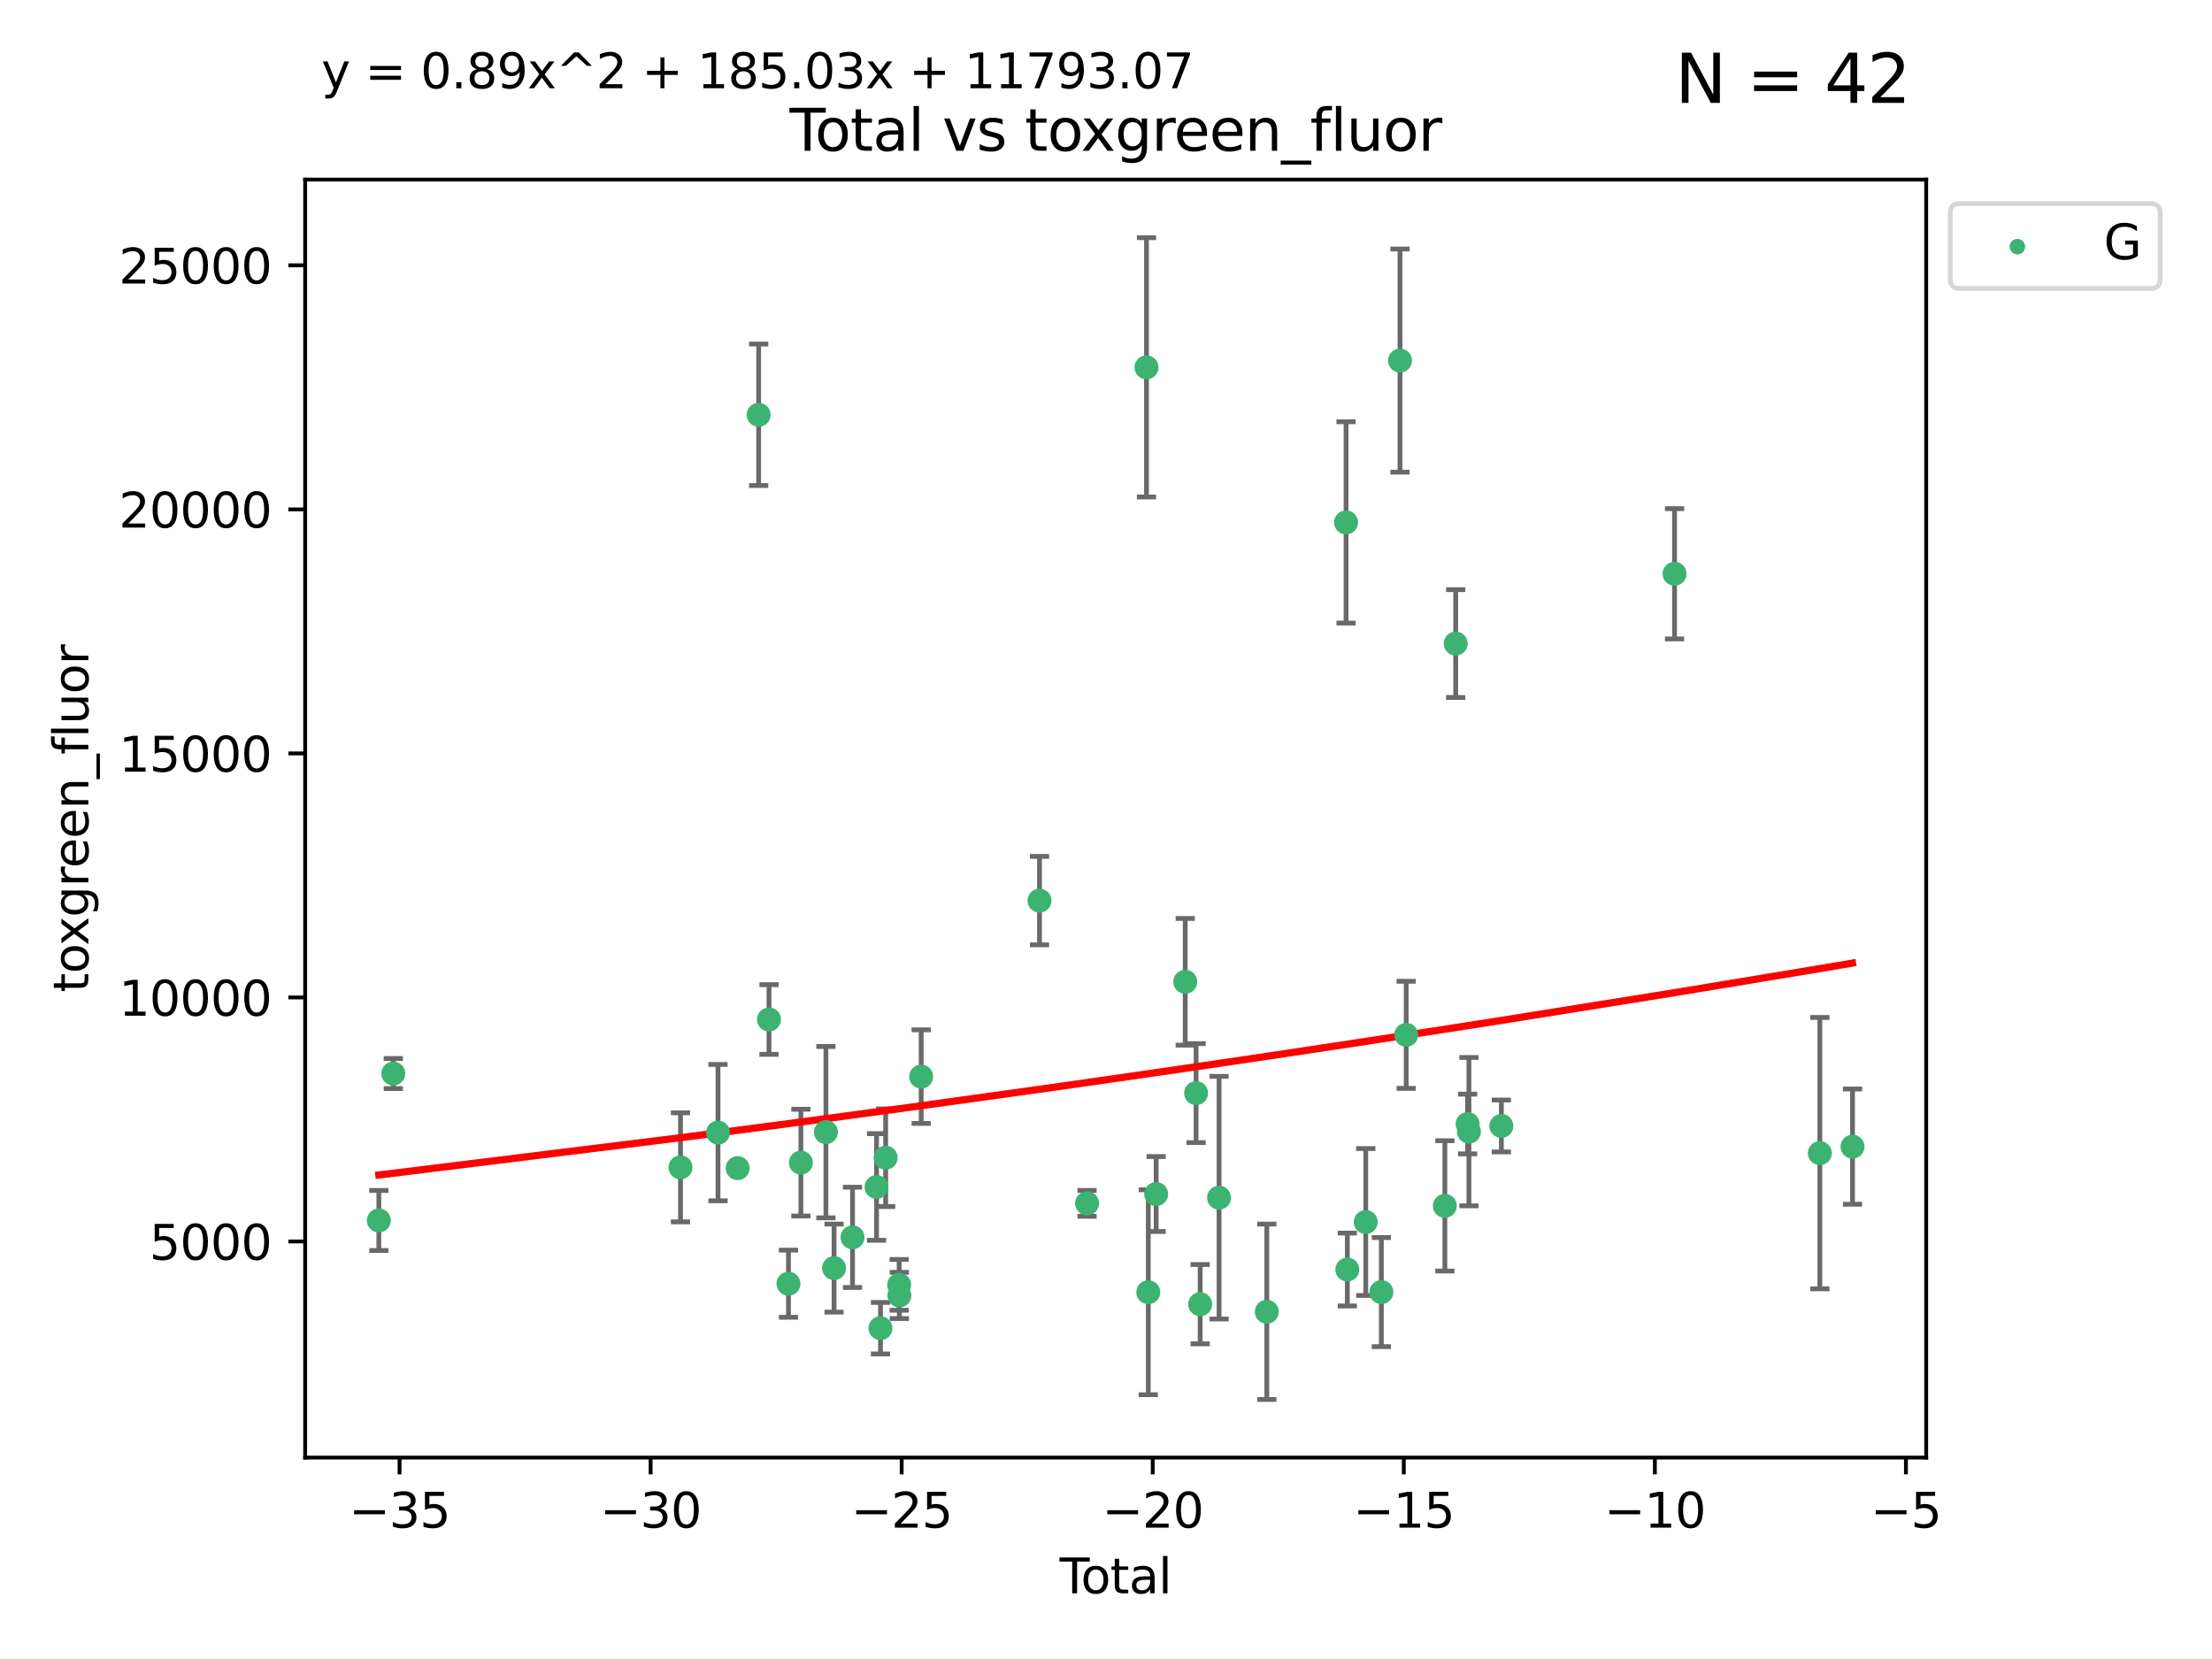 <?xml version="1.0" encoding="utf-8" standalone="no"?>
<!DOCTYPE svg PUBLIC "-//W3C//DTD SVG 1.1//EN"
  "http://www.w3.org/Graphics/SVG/1.1/DTD/svg11.dtd">
<svg xmlns:xlink="http://www.w3.org/1999/xlink" width="460.8pt" height="345.6pt" viewBox="0 0 460.8 345.6" xmlns="http://www.w3.org/2000/svg" version="1.1">
 <defs>
  <style type="text/css">*{stroke-linejoin: round; stroke-linecap: butt}</style>
 </defs>
 <g id="figure_1">
  <g id="patch_1">
   <path d="M 0 345.6 
L 460.8 345.6 
L 460.8 0 
L 0 0 
z
" style="fill: #ffffff"/>
  </g>
  <g id="axes_1">
   <g id="patch_2">
    <path d="M 63.571 303.64 
L 401.26 303.64 
L 401.26 37.411 
L 63.571 37.411 
z
" style="fill: #ffffff"/>
   </g>
   <g id="PathCollection_1">
    <defs>
     <path id="m36b14c560a" d="M 0 1.118 
C 0.297 1.118 0.581 1 0.791 0.791 
C 1 0.581 1.118 0.297 1.118 0 
C 1.118 -0.297 1 -0.581 0.791 -0.791 
C 0.581 -1 0.297 -1.118 0 -1.118 
C -0.297 -1.118 -0.581 -1 -0.791 -0.791 
C -1 -0.581 -1.118 -0.297 -1.118 0 
C -1.118 0.297 -1 0.581 -0.791 0.791 
C -0.581 1 -0.297 1.118 0 1.118 
z
" style="stroke: #3cb371"/>
    </defs>
    <g clip-path="url(#pb420b4cbfc)">
     <use xlink:href="#m36b14c560a" x="78.921" y="254.249" style="fill: #3cb371; stroke: #3cb371"/>
     <use xlink:href="#m36b14c560a" x="81.93" y="223.641" style="fill: #3cb371; stroke: #3cb371"/>
     <use xlink:href="#m36b14c560a" x="141.76" y="243.178" style="fill: #3cb371; stroke: #3cb371"/>
     <use xlink:href="#m36b14c560a" x="149.573" y="235.945" style="fill: #3cb371; stroke: #3cb371"/>
     <use xlink:href="#m36b14c560a" x="153.665" y="243.344" style="fill: #3cb371; stroke: #3cb371"/>
     <use xlink:href="#m36b14c560a" x="158.042" y="86.408" style="fill: #3cb371; stroke: #3cb371"/>
     <use xlink:href="#m36b14c560a" x="160.196" y="212.38" style="fill: #3cb371; stroke: #3cb371"/>
     <use xlink:href="#m36b14c560a" x="164.252" y="267.417" style="fill: #3cb371; stroke: #3cb371"/>
     <use xlink:href="#m36b14c560a" x="166.84" y="242.194" style="fill: #3cb371; stroke: #3cb371"/>
     <use xlink:href="#m36b14c560a" x="172.053" y="235.851" style="fill: #3cb371; stroke: #3cb371"/>
     <use xlink:href="#m36b14c560a" x="173.747" y="264.164" style="fill: #3cb371; stroke: #3cb371"/>
     <use xlink:href="#m36b14c560a" x="177.596" y="257.757" style="fill: #3cb371; stroke: #3cb371"/>
     <use xlink:href="#m36b14c560a" x="182.603" y="247.271" style="fill: #3cb371; stroke: #3cb371"/>
     <use xlink:href="#m36b14c560a" x="183.419" y="276.687" style="fill: #3cb371; stroke: #3cb371"/>
     <use xlink:href="#m36b14c560a" x="184.499" y="241.174" style="fill: #3cb371; stroke: #3cb371"/>
     <use xlink:href="#m36b14c560a" x="187.311" y="267.658" style="fill: #3cb371; stroke: #3cb371"/>
     <use xlink:href="#m36b14c560a" x="187.355" y="269.866" style="fill: #3cb371; stroke: #3cb371"/>
     <use xlink:href="#m36b14c560a" x="191.898" y="224.281" style="fill: #3cb371; stroke: #3cb371"/>
     <use xlink:href="#m36b14c560a" x="216.545" y="187.615" style="fill: #3cb371; stroke: #3cb371"/>
     <use xlink:href="#m36b14c560a" x="226.453" y="250.678" style="fill: #3cb371; stroke: #3cb371"/>
     <use xlink:href="#m36b14c560a" x="238.835" y="76.523" style="fill: #3cb371; stroke: #3cb371"/>
     <use xlink:href="#m36b14c560a" x="239.213" y="269.202" style="fill: #3cb371; stroke: #3cb371"/>
     <use xlink:href="#m36b14c560a" x="240.851" y="248.737" style="fill: #3cb371; stroke: #3cb371"/>
     <use xlink:href="#m36b14c560a" x="246.904" y="204.526" style="fill: #3cb371; stroke: #3cb371"/>
     <use xlink:href="#m36b14c560a" x="249.167" y="227.716" style="fill: #3cb371; stroke: #3cb371"/>
     <use xlink:href="#m36b14c560a" x="250.017" y="271.687" style="fill: #3cb371; stroke: #3cb371"/>
     <use xlink:href="#m36b14c560a" x="253.952" y="249.5" style="fill: #3cb371; stroke: #3cb371"/>
     <use xlink:href="#m36b14c560a" x="263.901" y="273.268" style="fill: #3cb371; stroke: #3cb371"/>
     <use xlink:href="#m36b14c560a" x="280.407" y="108.828" style="fill: #3cb371; stroke: #3cb371"/>
     <use xlink:href="#m36b14c560a" x="280.673" y="264.465" style="fill: #3cb371; stroke: #3cb371"/>
     <use xlink:href="#m36b14c560a" x="284.511" y="254.573" style="fill: #3cb371; stroke: #3cb371"/>
     <use xlink:href="#m36b14c560a" x="287.76" y="269.166" style="fill: #3cb371; stroke: #3cb371"/>
     <use xlink:href="#m36b14c560a" x="291.648" y="75.114" style="fill: #3cb371; stroke: #3cb371"/>
     <use xlink:href="#m36b14c560a" x="292.937" y="215.573" style="fill: #3cb371; stroke: #3cb371"/>
     <use xlink:href="#m36b14c560a" x="300.991" y="251.202" style="fill: #3cb371; stroke: #3cb371"/>
     <use xlink:href="#m36b14c560a" x="303.248" y="134.066" style="fill: #3cb371; stroke: #3cb371"/>
     <use xlink:href="#m36b14c560a" x="305.733" y="234.151" style="fill: #3cb371; stroke: #3cb371"/>
     <use xlink:href="#m36b14c560a" x="306.006" y="235.745" style="fill: #3cb371; stroke: #3cb371"/>
     <use xlink:href="#m36b14c560a" x="312.761" y="234.558" style="fill: #3cb371; stroke: #3cb371"/>
     <use xlink:href="#m36b14c560a" x="348.839" y="119.527" style="fill: #3cb371; stroke: #3cb371"/>
     <use xlink:href="#m36b14c560a" x="379.109" y="240.218" style="fill: #3cb371; stroke: #3cb371"/>
     <use xlink:href="#m36b14c560a" x="385.911" y="238.863" style="fill: #3cb371; stroke: #3cb371"/>
    </g>
   </g>
   <g id="matplotlib.axis_1">
    <g id="xtick_1">
     <g id="line2d_1">
      <defs>
       <path id="mc8a20f29c7" d="M 0 0 
L 0 3.5 
" style="stroke: #000000; stroke-width: 0.8"/>
      </defs>
      <g>
       <use xlink:href="#mc8a20f29c7" x="83.232" y="303.64" style="stroke: #000000; stroke-width: 0.8"/>
      </g>
     </g>
     <g id="text_1">
      <!-- −35 -->
      <g transform="translate(72.68 318.238)scale(0.1 -0.1)">
       <defs>
        <path id="DejaVuSans-2212" d="M 678 2272 
L 4684 2272 
L 4684 1741 
L 678 1741 
L 678 2272 
z
" transform="scale(0.016)"/>
        <path id="DejaVuSans-33" d="M 2597 2516 
Q 3050 2419 3304 2112 
Q 3559 1806 3559 1356 
Q 3559 666 3084 287 
Q 2609 -91 1734 -91 
Q 1441 -91 1130 -33 
Q 819 25 488 141 
L 488 750 
Q 750 597 1062 519 
Q 1375 441 1716 441 
Q 2309 441 2620 675 
Q 2931 909 2931 1356 
Q 2931 1769 2642 2001 
Q 2353 2234 1838 2234 
L 1294 2234 
L 1294 2753 
L 1863 2753 
Q 2328 2753 2575 2939 
Q 2822 3125 2822 3475 
Q 2822 3834 2567 4026 
Q 2313 4219 1838 4219 
Q 1578 4219 1281 4162 
Q 984 4106 628 3988 
L 628 4550 
Q 988 4650 1302 4700 
Q 1616 4750 1894 4750 
Q 2613 4750 3031 4423 
Q 3450 4097 3450 3541 
Q 3450 3153 3228 2886 
Q 3006 2619 2597 2516 
z
" transform="scale(0.016)"/>
        <path id="DejaVuSans-35" d="M 691 4666 
L 3169 4666 
L 3169 4134 
L 1269 4134 
L 1269 2991 
Q 1406 3038 1543 3061 
Q 1681 3084 1819 3084 
Q 2600 3084 3056 2656 
Q 3513 2228 3513 1497 
Q 3513 744 3044 326 
Q 2575 -91 1722 -91 
Q 1428 -91 1123 -41 
Q 819 9 494 109 
L 494 744 
Q 775 591 1075 516 
Q 1375 441 1709 441 
Q 2250 441 2565 725 
Q 2881 1009 2881 1497 
Q 2881 1984 2565 2268 
Q 2250 2553 1709 2553 
Q 1456 2553 1204 2497 
Q 953 2441 691 2322 
L 691 4666 
z
" transform="scale(0.016)"/>
       </defs>
       <use xlink:href="#DejaVuSans-2212"/>
       <use xlink:href="#DejaVuSans-33" x="83.789"/>
       <use xlink:href="#DejaVuSans-35" x="147.412"/>
      </g>
     </g>
    </g>
    <g id="xtick_2">
     <g id="line2d_2">
      <g>
       <use xlink:href="#mc8a20f29c7" x="135.534" y="303.64" style="stroke: #000000; stroke-width: 0.8"/>
      </g>
     </g>
     <g id="text_2">
      <!-- −30 -->
      <g transform="translate(124.981 318.238)scale(0.1 -0.1)">
       <defs>
        <path id="DejaVuSans-30" d="M 2034 4250 
Q 1547 4250 1301 3770 
Q 1056 3291 1056 2328 
Q 1056 1369 1301 889 
Q 1547 409 2034 409 
Q 2525 409 2770 889 
Q 3016 1369 3016 2328 
Q 3016 3291 2770 3770 
Q 2525 4250 2034 4250 
z
M 2034 4750 
Q 2819 4750 3233 4129 
Q 3647 3509 3647 2328 
Q 3647 1150 3233 529 
Q 2819 -91 2034 -91 
Q 1250 -91 836 529 
Q 422 1150 422 2328 
Q 422 3509 836 4129 
Q 1250 4750 2034 4750 
z
" transform="scale(0.016)"/>
       </defs>
       <use xlink:href="#DejaVuSans-2212"/>
       <use xlink:href="#DejaVuSans-33" x="83.789"/>
       <use xlink:href="#DejaVuSans-30" x="147.412"/>
      </g>
     </g>
    </g>
    <g id="xtick_3">
     <g id="line2d_3">
      <g>
       <use xlink:href="#mc8a20f29c7" x="187.835" y="303.64" style="stroke: #000000; stroke-width: 0.8"/>
      </g>
     </g>
     <g id="text_3">
      <!-- −25 -->
      <g transform="translate(177.283 318.238)scale(0.1 -0.1)">
       <defs>
        <path id="DejaVuSans-32" d="M 1228 531 
L 3431 531 
L 3431 0 
L 469 0 
L 469 531 
Q 828 903 1448 1529 
Q 2069 2156 2228 2338 
Q 2531 2678 2651 2914 
Q 2772 3150 2772 3378 
Q 2772 3750 2511 3984 
Q 2250 4219 1831 4219 
Q 1534 4219 1204 4116 
Q 875 4013 500 3803 
L 500 4441 
Q 881 4594 1212 4672 
Q 1544 4750 1819 4750 
Q 2544 4750 2975 4387 
Q 3406 4025 3406 3419 
Q 3406 3131 3298 2873 
Q 3191 2616 2906 2266 
Q 2828 2175 2409 1742 
Q 1991 1309 1228 531 
z
" transform="scale(0.016)"/>
       </defs>
       <use xlink:href="#DejaVuSans-2212"/>
       <use xlink:href="#DejaVuSans-32" x="83.789"/>
       <use xlink:href="#DejaVuSans-35" x="147.412"/>
      </g>
     </g>
    </g>
    <g id="xtick_4">
     <g id="line2d_4">
      <g>
       <use xlink:href="#mc8a20f29c7" x="240.136" y="303.64" style="stroke: #000000; stroke-width: 0.8"/>
      </g>
     </g>
     <g id="text_4">
      <!-- −20 -->
      <g transform="translate(229.584 318.238)scale(0.1 -0.1)">
       <use xlink:href="#DejaVuSans-2212"/>
       <use xlink:href="#DejaVuSans-32" x="83.789"/>
       <use xlink:href="#DejaVuSans-30" x="147.412"/>
      </g>
     </g>
    </g>
    <g id="xtick_5">
     <g id="line2d_5">
      <g>
       <use xlink:href="#mc8a20f29c7" x="292.437" y="303.64" style="stroke: #000000; stroke-width: 0.8"/>
      </g>
     </g>
     <g id="text_5">
      <!-- −15 -->
      <g transform="translate(281.885 318.238)scale(0.1 -0.1)">
       <defs>
        <path id="DejaVuSans-31" d="M 794 531 
L 1825 531 
L 1825 4091 
L 703 3866 
L 703 4441 
L 1819 4666 
L 2450 4666 
L 2450 531 
L 3481 531 
L 3481 0 
L 794 0 
L 794 531 
z
" transform="scale(0.016)"/>
       </defs>
       <use xlink:href="#DejaVuSans-2212"/>
       <use xlink:href="#DejaVuSans-31" x="83.789"/>
       <use xlink:href="#DejaVuSans-35" x="147.412"/>
      </g>
     </g>
    </g>
    <g id="xtick_6">
     <g id="line2d_6">
      <g>
       <use xlink:href="#mc8a20f29c7" x="344.739" y="303.64" style="stroke: #000000; stroke-width: 0.8"/>
      </g>
     </g>
     <g id="text_6">
      <!-- −10 -->
      <g transform="translate(334.186 318.238)scale(0.1 -0.1)">
       <use xlink:href="#DejaVuSans-2212"/>
       <use xlink:href="#DejaVuSans-31" x="83.789"/>
       <use xlink:href="#DejaVuSans-30" x="147.412"/>
      </g>
     </g>
    </g>
    <g id="xtick_7">
     <g id="line2d_7">
      <g>
       <use xlink:href="#mc8a20f29c7" x="397.04" y="303.64" style="stroke: #000000; stroke-width: 0.8"/>
      </g>
     </g>
     <g id="text_7">
      <!-- −5 -->
      <g transform="translate(389.669 318.238)scale(0.1 -0.1)">
       <use xlink:href="#DejaVuSans-2212"/>
       <use xlink:href="#DejaVuSans-35" x="83.789"/>
      </g>
     </g>
    </g>
    <g id="text_8">
     <!-- Total -->
     <g transform="translate(220.739 331.917)scale(0.1 -0.1)">
      <defs>
       <path id="DejaVuSans-54" d="M -19 4666 
L 3928 4666 
L 3928 4134 
L 2272 4134 
L 2272 0 
L 1638 0 
L 1638 4134 
L -19 4134 
L -19 4666 
z
" transform="scale(0.016)"/>
       <path id="DejaVuSans-6f" d="M 1959 3097 
Q 1497 3097 1228 2736 
Q 959 2375 959 1747 
Q 959 1119 1226 758 
Q 1494 397 1959 397 
Q 2419 397 2687 759 
Q 2956 1122 2956 1747 
Q 2956 2369 2687 2733 
Q 2419 3097 1959 3097 
z
M 1959 3584 
Q 2709 3584 3137 3096 
Q 3566 2609 3566 1747 
Q 3566 888 3137 398 
Q 2709 -91 1959 -91 
Q 1206 -91 779 398 
Q 353 888 353 1747 
Q 353 2609 779 3096 
Q 1206 3584 1959 3584 
z
" transform="scale(0.016)"/>
       <path id="DejaVuSans-74" d="M 1172 4494 
L 1172 3500 
L 2356 3500 
L 2356 3053 
L 1172 3053 
L 1172 1153 
Q 1172 725 1289 603 
Q 1406 481 1766 481 
L 2356 481 
L 2356 0 
L 1766 0 
Q 1100 0 847 248 
Q 594 497 594 1153 
L 594 3053 
L 172 3053 
L 172 3500 
L 594 3500 
L 594 4494 
L 1172 4494 
z
" transform="scale(0.016)"/>
       <path id="DejaVuSans-61" d="M 2194 1759 
Q 1497 1759 1228 1600 
Q 959 1441 959 1056 
Q 959 750 1161 570 
Q 1363 391 1709 391 
Q 2188 391 2477 730 
Q 2766 1069 2766 1631 
L 2766 1759 
L 2194 1759 
z
M 3341 1997 
L 3341 0 
L 2766 0 
L 2766 531 
Q 2569 213 2275 61 
Q 1981 -91 1556 -91 
Q 1019 -91 701 211 
Q 384 513 384 1019 
Q 384 1609 779 1909 
Q 1175 2209 1959 2209 
L 2766 2209 
L 2766 2266 
Q 2766 2663 2505 2880 
Q 2244 3097 1772 3097 
Q 1472 3097 1187 3025 
Q 903 2953 641 2809 
L 641 3341 
Q 956 3463 1253 3523 
Q 1550 3584 1831 3584 
Q 2591 3584 2966 3190 
Q 3341 2797 3341 1997 
z
" transform="scale(0.016)"/>
       <path id="DejaVuSans-6c" d="M 603 4863 
L 1178 4863 
L 1178 0 
L 603 0 
L 603 4863 
z
" transform="scale(0.016)"/>
      </defs>
      <use xlink:href="#DejaVuSans-54"/>
      <use xlink:href="#DejaVuSans-6f" x="44.084"/>
      <use xlink:href="#DejaVuSans-74" x="105.266"/>
      <use xlink:href="#DejaVuSans-61" x="144.475"/>
      <use xlink:href="#DejaVuSans-6c" x="205.754"/>
     </g>
    </g>
   </g>
   <g id="matplotlib.axis_2">
    <g id="ytick_1">
     <g id="line2d_8">
      <defs>
       <path id="m5466b50601" d="M 0 0 
L -3.5 0 
" style="stroke: #000000; stroke-width: 0.8"/>
      </defs>
      <g>
       <use xlink:href="#m5466b50601" x="63.571" y="258.624" style="stroke: #000000; stroke-width: 0.8"/>
      </g>
     </g>
     <g id="text_9">
      <!-- 5000 -->
      <g transform="translate(31.121 262.423)scale(0.1 -0.1)">
       <use xlink:href="#DejaVuSans-35"/>
       <use xlink:href="#DejaVuSans-30" x="63.623"/>
       <use xlink:href="#DejaVuSans-30" x="127.246"/>
       <use xlink:href="#DejaVuSans-30" x="190.869"/>
      </g>
     </g>
    </g>
    <g id="ytick_2">
     <g id="line2d_9">
      <g>
       <use xlink:href="#m5466b50601" x="63.571" y="207.786" style="stroke: #000000; stroke-width: 0.8"/>
      </g>
     </g>
     <g id="text_10">
      <!-- 10000 -->
      <g transform="translate(24.759 211.585)scale(0.1 -0.1)">
       <use xlink:href="#DejaVuSans-31"/>
       <use xlink:href="#DejaVuSans-30" x="63.623"/>
       <use xlink:href="#DejaVuSans-30" x="127.246"/>
       <use xlink:href="#DejaVuSans-30" x="190.869"/>
       <use xlink:href="#DejaVuSans-30" x="254.492"/>
      </g>
     </g>
    </g>
    <g id="ytick_3">
     <g id="line2d_10">
      <g>
       <use xlink:href="#m5466b50601" x="63.571" y="156.947" style="stroke: #000000; stroke-width: 0.8"/>
      </g>
     </g>
     <g id="text_11">
      <!-- 15000 -->
      <g transform="translate(24.759 160.746)scale(0.1 -0.1)">
       <use xlink:href="#DejaVuSans-31"/>
       <use xlink:href="#DejaVuSans-35" x="63.623"/>
       <use xlink:href="#DejaVuSans-30" x="127.246"/>
       <use xlink:href="#DejaVuSans-30" x="190.869"/>
       <use xlink:href="#DejaVuSans-30" x="254.492"/>
      </g>
     </g>
    </g>
    <g id="ytick_4">
     <g id="line2d_11">
      <g>
       <use xlink:href="#m5466b50601" x="63.571" y="106.109" style="stroke: #000000; stroke-width: 0.8"/>
      </g>
     </g>
     <g id="text_12">
      <!-- 20000 -->
      <g transform="translate(24.759 109.908)scale(0.1 -0.1)">
       <use xlink:href="#DejaVuSans-32"/>
       <use xlink:href="#DejaVuSans-30" x="63.623"/>
       <use xlink:href="#DejaVuSans-30" x="127.246"/>
       <use xlink:href="#DejaVuSans-30" x="190.869"/>
       <use xlink:href="#DejaVuSans-30" x="254.492"/>
      </g>
     </g>
    </g>
    <g id="ytick_5">
     <g id="line2d_12">
      <g>
       <use xlink:href="#m5466b50601" x="63.571" y="55.271" style="stroke: #000000; stroke-width: 0.8"/>
      </g>
     </g>
     <g id="text_13">
      <!-- 25000 -->
      <g transform="translate(24.759 59.07)scale(0.1 -0.1)">
       <use xlink:href="#DejaVuSans-32"/>
       <use xlink:href="#DejaVuSans-35" x="63.623"/>
       <use xlink:href="#DejaVuSans-30" x="127.246"/>
       <use xlink:href="#DejaVuSans-30" x="190.869"/>
       <use xlink:href="#DejaVuSans-30" x="254.492"/>
      </g>
     </g>
    </g>
    <g id="text_14">
     <!-- toxgreen_fluor -->
     <g transform="translate(18.401 206.72)rotate(-90)scale(0.1 -0.1)">
      <defs>
       <path id="DejaVuSans-78" d="M 3513 3500 
L 2247 1797 
L 3578 0 
L 2900 0 
L 1881 1375 
L 863 0 
L 184 0 
L 1544 1831 
L 300 3500 
L 978 3500 
L 1906 2253 
L 2834 3500 
L 3513 3500 
z
" transform="scale(0.016)"/>
       <path id="DejaVuSans-67" d="M 2906 1791 
Q 2906 2416 2648 2759 
Q 2391 3103 1925 3103 
Q 1463 3103 1205 2759 
Q 947 2416 947 1791 
Q 947 1169 1205 825 
Q 1463 481 1925 481 
Q 2391 481 2648 825 
Q 2906 1169 2906 1791 
z
M 3481 434 
Q 3481 -459 3084 -895 
Q 2688 -1331 1869 -1331 
Q 1566 -1331 1297 -1286 
Q 1028 -1241 775 -1147 
L 775 -588 
Q 1028 -725 1275 -790 
Q 1522 -856 1778 -856 
Q 2344 -856 2625 -561 
Q 2906 -266 2906 331 
L 2906 616 
Q 2728 306 2450 153 
Q 2172 0 1784 0 
Q 1141 0 747 490 
Q 353 981 353 1791 
Q 353 2603 747 3093 
Q 1141 3584 1784 3584 
Q 2172 3584 2450 3431 
Q 2728 3278 2906 2969 
L 2906 3500 
L 3481 3500 
L 3481 434 
z
" transform="scale(0.016)"/>
       <path id="DejaVuSans-72" d="M 2631 2963 
Q 2534 3019 2420 3045 
Q 2306 3072 2169 3072 
Q 1681 3072 1420 2755 
Q 1159 2438 1159 1844 
L 1159 0 
L 581 0 
L 581 3500 
L 1159 3500 
L 1159 2956 
Q 1341 3275 1631 3429 
Q 1922 3584 2338 3584 
Q 2397 3584 2469 3576 
Q 2541 3569 2628 3553 
L 2631 2963 
z
" transform="scale(0.016)"/>
       <path id="DejaVuSans-65" d="M 3597 1894 
L 3597 1613 
L 953 1613 
Q 991 1019 1311 708 
Q 1631 397 2203 397 
Q 2534 397 2845 478 
Q 3156 559 3463 722 
L 3463 178 
Q 3153 47 2828 -22 
Q 2503 -91 2169 -91 
Q 1331 -91 842 396 
Q 353 884 353 1716 
Q 353 2575 817 3079 
Q 1281 3584 2069 3584 
Q 2775 3584 3186 3129 
Q 3597 2675 3597 1894 
z
M 3022 2063 
Q 3016 2534 2758 2815 
Q 2500 3097 2075 3097 
Q 1594 3097 1305 2825 
Q 1016 2553 972 2059 
L 3022 2063 
z
" transform="scale(0.016)"/>
       <path id="DejaVuSans-6e" d="M 3513 2113 
L 3513 0 
L 2938 0 
L 2938 2094 
Q 2938 2591 2744 2837 
Q 2550 3084 2163 3084 
Q 1697 3084 1428 2787 
Q 1159 2491 1159 1978 
L 1159 0 
L 581 0 
L 581 3500 
L 1159 3500 
L 1159 2956 
Q 1366 3272 1645 3428 
Q 1925 3584 2291 3584 
Q 2894 3584 3203 3211 
Q 3513 2838 3513 2113 
z
" transform="scale(0.016)"/>
       <path id="DejaVuSans-5f" d="M 3263 -1063 
L 3263 -1509 
L -63 -1509 
L -63 -1063 
L 3263 -1063 
z
" transform="scale(0.016)"/>
       <path id="DejaVuSans-66" d="M 2375 4863 
L 2375 4384 
L 1825 4384 
Q 1516 4384 1395 4259 
Q 1275 4134 1275 3809 
L 1275 3500 
L 2222 3500 
L 2222 3053 
L 1275 3053 
L 1275 0 
L 697 0 
L 697 3053 
L 147 3053 
L 147 3500 
L 697 3500 
L 697 3744 
Q 697 4328 969 4595 
Q 1241 4863 1831 4863 
L 2375 4863 
z
" transform="scale(0.016)"/>
       <path id="DejaVuSans-75" d="M 544 1381 
L 544 3500 
L 1119 3500 
L 1119 1403 
Q 1119 906 1312 657 
Q 1506 409 1894 409 
Q 2359 409 2629 706 
Q 2900 1003 2900 1516 
L 2900 3500 
L 3475 3500 
L 3475 0 
L 2900 0 
L 2900 538 
Q 2691 219 2414 64 
Q 2138 -91 1772 -91 
Q 1169 -91 856 284 
Q 544 659 544 1381 
z
M 1991 3584 
L 1991 3584 
z
" transform="scale(0.016)"/>
      </defs>
      <use xlink:href="#DejaVuSans-74"/>
      <use xlink:href="#DejaVuSans-6f" x="39.209"/>
      <use xlink:href="#DejaVuSans-78" x="97.266"/>
      <use xlink:href="#DejaVuSans-67" x="156.445"/>
      <use xlink:href="#DejaVuSans-72" x="219.922"/>
      <use xlink:href="#DejaVuSans-65" x="258.785"/>
      <use xlink:href="#DejaVuSans-65" x="320.309"/>
      <use xlink:href="#DejaVuSans-6e" x="381.832"/>
      <use xlink:href="#DejaVuSans-5f" x="445.211"/>
      <use xlink:href="#DejaVuSans-66" x="495.211"/>
      <use xlink:href="#DejaVuSans-6c" x="530.416"/>
      <use xlink:href="#DejaVuSans-75" x="558.199"/>
      <use xlink:href="#DejaVuSans-6f" x="621.578"/>
      <use xlink:href="#DejaVuSans-72" x="682.76"/>
     </g>
    </g>
   </g>
   <g id="LineCollection_1">
    <path d="M 78.921 260.501 
L 78.921 247.998 
" clip-path="url(#pb420b4cbfc)" style="fill: none; stroke: #696969"/>
    <path d="M 81.93 226.773 
L 81.93 220.509 
" clip-path="url(#pb420b4cbfc)" style="fill: none; stroke: #696969"/>
    <path d="M 141.76 254.535 
L 141.76 231.821 
" clip-path="url(#pb420b4cbfc)" style="fill: none; stroke: #696969"/>
    <path d="M 149.573 250.147 
L 149.573 221.743 
" clip-path="url(#pb420b4cbfc)" style="fill: none; stroke: #696969"/>
    <path d="M 153.665 244.208 
L 153.665 242.48 
" clip-path="url(#pb420b4cbfc)" style="fill: none; stroke: #696969"/>
    <path d="M 158.042 101.145 
L 158.042 71.67 
" clip-path="url(#pb420b4cbfc)" style="fill: none; stroke: #696969"/>
    <path d="M 160.196 219.638 
L 160.196 205.122 
" clip-path="url(#pb420b4cbfc)" style="fill: none; stroke: #696969"/>
    <path d="M 164.252 274.406 
L 164.252 260.429 
" clip-path="url(#pb420b4cbfc)" style="fill: none; stroke: #696969"/>
    <path d="M 166.84 253.312 
L 166.84 231.076 
" clip-path="url(#pb420b4cbfc)" style="fill: none; stroke: #696969"/>
    <path d="M 172.053 253.698 
L 172.053 218.003 
" clip-path="url(#pb420b4cbfc)" style="fill: none; stroke: #696969"/>
    <path d="M 173.747 273.338 
L 173.747 254.991 
" clip-path="url(#pb420b4cbfc)" style="fill: none; stroke: #696969"/>
    <path d="M 177.596 268.203 
L 177.596 247.311 
" clip-path="url(#pb420b4cbfc)" style="fill: none; stroke: #696969"/>
    <path d="M 182.603 258.377 
L 182.603 236.164 
" clip-path="url(#pb420b4cbfc)" style="fill: none; stroke: #696969"/>
    <path d="M 183.419 282.05 
L 183.419 271.325 
" clip-path="url(#pb420b4cbfc)" style="fill: none; stroke: #696969"/>
    <path d="M 184.499 251.339 
L 184.499 231.008 
" clip-path="url(#pb420b4cbfc)" style="fill: none; stroke: #696969"/>
    <path d="M 187.311 272.947 
L 187.311 262.368 
" clip-path="url(#pb420b4cbfc)" style="fill: none; stroke: #696969"/>
    <path d="M 187.355 274.682 
L 187.355 265.05 
" clip-path="url(#pb420b4cbfc)" style="fill: none; stroke: #696969"/>
    <path d="M 191.898 234.028 
L 191.898 214.534 
" clip-path="url(#pb420b4cbfc)" style="fill: none; stroke: #696969"/>
    <path d="M 216.545 196.827 
L 216.545 178.403 
" clip-path="url(#pb420b4cbfc)" style="fill: none; stroke: #696969"/>
    <path d="M 226.453 253.365 
L 226.453 247.992 
" clip-path="url(#pb420b4cbfc)" style="fill: none; stroke: #696969"/>
    <path d="M 238.835 103.534 
L 238.835 49.513 
" clip-path="url(#pb420b4cbfc)" style="fill: none; stroke: #696969"/>
    <path d="M 239.213 290.546 
L 239.213 247.857 
" clip-path="url(#pb420b4cbfc)" style="fill: none; stroke: #696969"/>
    <path d="M 240.851 256.544 
L 240.851 240.93 
" clip-path="url(#pb420b4cbfc)" style="fill: none; stroke: #696969"/>
    <path d="M 246.904 217.72 
L 246.904 191.333 
" clip-path="url(#pb420b4cbfc)" style="fill: none; stroke: #696969"/>
    <path d="M 249.167 238.024 
L 249.167 217.409 
" clip-path="url(#pb420b4cbfc)" style="fill: none; stroke: #696969"/>
    <path d="M 250.017 279.947 
L 250.017 263.428 
" clip-path="url(#pb420b4cbfc)" style="fill: none; stroke: #696969"/>
    <path d="M 253.952 274.778 
L 253.952 224.222 
" clip-path="url(#pb420b4cbfc)" style="fill: none; stroke: #696969"/>
    <path d="M 263.901 291.539 
L 263.901 254.998 
" clip-path="url(#pb420b4cbfc)" style="fill: none; stroke: #696969"/>
    <path d="M 280.407 129.788 
L 280.407 87.868 
" clip-path="url(#pb420b4cbfc)" style="fill: none; stroke: #696969"/>
    <path d="M 280.673 272.055 
L 280.673 256.876 
" clip-path="url(#pb420b4cbfc)" style="fill: none; stroke: #696969"/>
    <path d="M 284.511 269.877 
L 284.511 239.268 
" clip-path="url(#pb420b4cbfc)" style="fill: none; stroke: #696969"/>
    <path d="M 287.76 280.529 
L 287.76 257.802 
" clip-path="url(#pb420b4cbfc)" style="fill: none; stroke: #696969"/>
    <path d="M 291.648 98.362 
L 291.648 51.866 
" clip-path="url(#pb420b4cbfc)" style="fill: none; stroke: #696969"/>
    <path d="M 292.937 226.727 
L 292.937 204.418 
" clip-path="url(#pb420b4cbfc)" style="fill: none; stroke: #696969"/>
    <path d="M 300.991 264.774 
L 300.991 237.629 
" clip-path="url(#pb420b4cbfc)" style="fill: none; stroke: #696969"/>
    <path d="M 303.248 145.294 
L 303.248 122.838 
" clip-path="url(#pb420b4cbfc)" style="fill: none; stroke: #696969"/>
    <path d="M 305.733 240.374 
L 305.733 227.928 
" clip-path="url(#pb420b4cbfc)" style="fill: none; stroke: #696969"/>
    <path d="M 306.006 251.2 
L 306.006 220.291 
" clip-path="url(#pb420b4cbfc)" style="fill: none; stroke: #696969"/>
    <path d="M 312.761 239.962 
L 312.761 229.154 
" clip-path="url(#pb420b4cbfc)" style="fill: none; stroke: #696969"/>
    <path d="M 348.839 133.095 
L 348.839 105.958 
" clip-path="url(#pb420b4cbfc)" style="fill: none; stroke: #696969"/>
    <path d="M 379.109 268.48 
L 379.109 211.956 
" clip-path="url(#pb420b4cbfc)" style="fill: none; stroke: #696969"/>
    <path d="M 385.911 250.868 
L 385.911 226.858 
" clip-path="url(#pb420b4cbfc)" style="fill: none; stroke: #696969"/>
   </g>
   <g id="line2d_13">
    <defs>
     <path id="mfa75f2d6ec" d="M 2 0 
L -2 -0 
" style="stroke: #696969"/>
    </defs>
    <g clip-path="url(#pb420b4cbfc)">
     <use xlink:href="#mfa75f2d6ec" x="78.921" y="260.501" style="fill: #696969; stroke: #696969"/>
     <use xlink:href="#mfa75f2d6ec" x="81.93" y="226.773" style="fill: #696969; stroke: #696969"/>
     <use xlink:href="#mfa75f2d6ec" x="141.76" y="254.535" style="fill: #696969; stroke: #696969"/>
     <use xlink:href="#mfa75f2d6ec" x="149.573" y="250.147" style="fill: #696969; stroke: #696969"/>
     <use xlink:href="#mfa75f2d6ec" x="153.665" y="244.208" style="fill: #696969; stroke: #696969"/>
     <use xlink:href="#mfa75f2d6ec" x="158.042" y="101.145" style="fill: #696969; stroke: #696969"/>
     <use xlink:href="#mfa75f2d6ec" x="160.196" y="219.638" style="fill: #696969; stroke: #696969"/>
     <use xlink:href="#mfa75f2d6ec" x="164.252" y="274.406" style="fill: #696969; stroke: #696969"/>
     <use xlink:href="#mfa75f2d6ec" x="166.84" y="253.312" style="fill: #696969; stroke: #696969"/>
     <use xlink:href="#mfa75f2d6ec" x="172.053" y="253.698" style="fill: #696969; stroke: #696969"/>
     <use xlink:href="#mfa75f2d6ec" x="173.747" y="273.338" style="fill: #696969; stroke: #696969"/>
     <use xlink:href="#mfa75f2d6ec" x="177.596" y="268.203" style="fill: #696969; stroke: #696969"/>
     <use xlink:href="#mfa75f2d6ec" x="182.603" y="258.377" style="fill: #696969; stroke: #696969"/>
     <use xlink:href="#mfa75f2d6ec" x="183.419" y="282.05" style="fill: #696969; stroke: #696969"/>
     <use xlink:href="#mfa75f2d6ec" x="184.499" y="251.339" style="fill: #696969; stroke: #696969"/>
     <use xlink:href="#mfa75f2d6ec" x="187.311" y="272.947" style="fill: #696969; stroke: #696969"/>
     <use xlink:href="#mfa75f2d6ec" x="187.355" y="274.682" style="fill: #696969; stroke: #696969"/>
     <use xlink:href="#mfa75f2d6ec" x="191.898" y="234.028" style="fill: #696969; stroke: #696969"/>
     <use xlink:href="#mfa75f2d6ec" x="216.545" y="196.827" style="fill: #696969; stroke: #696969"/>
     <use xlink:href="#mfa75f2d6ec" x="226.453" y="253.365" style="fill: #696969; stroke: #696969"/>
     <use xlink:href="#mfa75f2d6ec" x="238.835" y="103.534" style="fill: #696969; stroke: #696969"/>
     <use xlink:href="#mfa75f2d6ec" x="239.213" y="290.546" style="fill: #696969; stroke: #696969"/>
     <use xlink:href="#mfa75f2d6ec" x="240.851" y="256.544" style="fill: #696969; stroke: #696969"/>
     <use xlink:href="#mfa75f2d6ec" x="246.904" y="217.72" style="fill: #696969; stroke: #696969"/>
     <use xlink:href="#mfa75f2d6ec" x="249.167" y="238.024" style="fill: #696969; stroke: #696969"/>
     <use xlink:href="#mfa75f2d6ec" x="250.017" y="279.947" style="fill: #696969; stroke: #696969"/>
     <use xlink:href="#mfa75f2d6ec" x="253.952" y="274.778" style="fill: #696969; stroke: #696969"/>
     <use xlink:href="#mfa75f2d6ec" x="263.901" y="291.539" style="fill: #696969; stroke: #696969"/>
     <use xlink:href="#mfa75f2d6ec" x="280.407" y="129.788" style="fill: #696969; stroke: #696969"/>
     <use xlink:href="#mfa75f2d6ec" x="280.673" y="272.055" style="fill: #696969; stroke: #696969"/>
     <use xlink:href="#mfa75f2d6ec" x="284.511" y="269.877" style="fill: #696969; stroke: #696969"/>
     <use xlink:href="#mfa75f2d6ec" x="287.76" y="280.529" style="fill: #696969; stroke: #696969"/>
     <use xlink:href="#mfa75f2d6ec" x="291.648" y="98.362" style="fill: #696969; stroke: #696969"/>
     <use xlink:href="#mfa75f2d6ec" x="292.937" y="226.727" style="fill: #696969; stroke: #696969"/>
     <use xlink:href="#mfa75f2d6ec" x="300.991" y="264.774" style="fill: #696969; stroke: #696969"/>
     <use xlink:href="#mfa75f2d6ec" x="303.248" y="145.294" style="fill: #696969; stroke: #696969"/>
     <use xlink:href="#mfa75f2d6ec" x="305.733" y="240.374" style="fill: #696969; stroke: #696969"/>
     <use xlink:href="#mfa75f2d6ec" x="306.006" y="251.2" style="fill: #696969; stroke: #696969"/>
     <use xlink:href="#mfa75f2d6ec" x="312.761" y="239.962" style="fill: #696969; stroke: #696969"/>
     <use xlink:href="#mfa75f2d6ec" x="348.839" y="133.095" style="fill: #696969; stroke: #696969"/>
     <use xlink:href="#mfa75f2d6ec" x="379.109" y="268.48" style="fill: #696969; stroke: #696969"/>
     <use xlink:href="#mfa75f2d6ec" x="385.911" y="250.868" style="fill: #696969; stroke: #696969"/>
    </g>
   </g>
   <g id="line2d_14">
    <g clip-path="url(#pb420b4cbfc)">
     <use xlink:href="#mfa75f2d6ec" x="78.921" y="247.998" style="fill: #696969; stroke: #696969"/>
     <use xlink:href="#mfa75f2d6ec" x="81.93" y="220.509" style="fill: #696969; stroke: #696969"/>
     <use xlink:href="#mfa75f2d6ec" x="141.76" y="231.821" style="fill: #696969; stroke: #696969"/>
     <use xlink:href="#mfa75f2d6ec" x="149.573" y="221.743" style="fill: #696969; stroke: #696969"/>
     <use xlink:href="#mfa75f2d6ec" x="153.665" y="242.48" style="fill: #696969; stroke: #696969"/>
     <use xlink:href="#mfa75f2d6ec" x="158.042" y="71.67" style="fill: #696969; stroke: #696969"/>
     <use xlink:href="#mfa75f2d6ec" x="160.196" y="205.122" style="fill: #696969; stroke: #696969"/>
     <use xlink:href="#mfa75f2d6ec" x="164.252" y="260.429" style="fill: #696969; stroke: #696969"/>
     <use xlink:href="#mfa75f2d6ec" x="166.84" y="231.076" style="fill: #696969; stroke: #696969"/>
     <use xlink:href="#mfa75f2d6ec" x="172.053" y="218.003" style="fill: #696969; stroke: #696969"/>
     <use xlink:href="#mfa75f2d6ec" x="173.747" y="254.991" style="fill: #696969; stroke: #696969"/>
     <use xlink:href="#mfa75f2d6ec" x="177.596" y="247.311" style="fill: #696969; stroke: #696969"/>
     <use xlink:href="#mfa75f2d6ec" x="182.603" y="236.164" style="fill: #696969; stroke: #696969"/>
     <use xlink:href="#mfa75f2d6ec" x="183.419" y="271.325" style="fill: #696969; stroke: #696969"/>
     <use xlink:href="#mfa75f2d6ec" x="184.499" y="231.008" style="fill: #696969; stroke: #696969"/>
     <use xlink:href="#mfa75f2d6ec" x="187.311" y="262.368" style="fill: #696969; stroke: #696969"/>
     <use xlink:href="#mfa75f2d6ec" x="187.355" y="265.05" style="fill: #696969; stroke: #696969"/>
     <use xlink:href="#mfa75f2d6ec" x="191.898" y="214.534" style="fill: #696969; stroke: #696969"/>
     <use xlink:href="#mfa75f2d6ec" x="216.545" y="178.403" style="fill: #696969; stroke: #696969"/>
     <use xlink:href="#mfa75f2d6ec" x="226.453" y="247.992" style="fill: #696969; stroke: #696969"/>
     <use xlink:href="#mfa75f2d6ec" x="238.835" y="49.513" style="fill: #696969; stroke: #696969"/>
     <use xlink:href="#mfa75f2d6ec" x="239.213" y="247.857" style="fill: #696969; stroke: #696969"/>
     <use xlink:href="#mfa75f2d6ec" x="240.851" y="240.93" style="fill: #696969; stroke: #696969"/>
     <use xlink:href="#mfa75f2d6ec" x="246.904" y="191.333" style="fill: #696969; stroke: #696969"/>
     <use xlink:href="#mfa75f2d6ec" x="249.167" y="217.409" style="fill: #696969; stroke: #696969"/>
     <use xlink:href="#mfa75f2d6ec" x="250.017" y="263.428" style="fill: #696969; stroke: #696969"/>
     <use xlink:href="#mfa75f2d6ec" x="253.952" y="224.222" style="fill: #696969; stroke: #696969"/>
     <use xlink:href="#mfa75f2d6ec" x="263.901" y="254.998" style="fill: #696969; stroke: #696969"/>
     <use xlink:href="#mfa75f2d6ec" x="280.407" y="87.868" style="fill: #696969; stroke: #696969"/>
     <use xlink:href="#mfa75f2d6ec" x="280.673" y="256.876" style="fill: #696969; stroke: #696969"/>
     <use xlink:href="#mfa75f2d6ec" x="284.511" y="239.268" style="fill: #696969; stroke: #696969"/>
     <use xlink:href="#mfa75f2d6ec" x="287.76" y="257.802" style="fill: #696969; stroke: #696969"/>
     <use xlink:href="#mfa75f2d6ec" x="291.648" y="51.866" style="fill: #696969; stroke: #696969"/>
     <use xlink:href="#mfa75f2d6ec" x="292.937" y="204.418" style="fill: #696969; stroke: #696969"/>
     <use xlink:href="#mfa75f2d6ec" x="300.991" y="237.629" style="fill: #696969; stroke: #696969"/>
     <use xlink:href="#mfa75f2d6ec" x="303.248" y="122.838" style="fill: #696969; stroke: #696969"/>
     <use xlink:href="#mfa75f2d6ec" x="305.733" y="227.928" style="fill: #696969; stroke: #696969"/>
     <use xlink:href="#mfa75f2d6ec" x="306.006" y="220.291" style="fill: #696969; stroke: #696969"/>
     <use xlink:href="#mfa75f2d6ec" x="312.761" y="229.154" style="fill: #696969; stroke: #696969"/>
     <use xlink:href="#mfa75f2d6ec" x="348.839" y="105.958" style="fill: #696969; stroke: #696969"/>
     <use xlink:href="#mfa75f2d6ec" x="379.109" y="211.956" style="fill: #696969; stroke: #696969"/>
     <use xlink:href="#mfa75f2d6ec" x="385.911" y="226.858" style="fill: #696969; stroke: #696969"/>
    </g>
   </g>
   <g id="line2d_15">
    <path d="M 78.921 244.764 
L 81.93 244.407 
L 141.76 237.005 
L 149.573 235.994 
L 153.665 235.461 
L 158.042 234.888 
L 160.196 234.604 
L 164.252 234.068 
L 166.84 233.725 
L 172.053 233.03 
L 173.747 232.804 
L 177.596 232.286 
L 182.603 231.61 
L 183.419 231.5 
L 184.499 231.353 
L 187.311 230.971 
L 187.355 230.965 
L 191.898 230.344 
L 216.545 226.916 
L 226.453 225.509 
L 238.835 223.729 
L 239.213 223.674 
L 240.851 223.436 
L 246.904 222.555 
L 249.167 222.223 
L 250.017 222.099 
L 253.952 221.52 
L 263.901 220.046 
L 280.407 217.564 
L 280.673 217.523 
L 284.511 216.94 
L 287.76 216.444 
L 291.648 215.847 
L 292.937 215.649 
L 300.991 214.405 
L 303.248 214.054 
L 305.733 213.667 
L 306.006 213.625 
L 312.761 212.567 
L 348.839 206.79 
L 379.109 201.775 
L 385.911 200.628 
" clip-path="url(#pb420b4cbfc)" style="fill: none; stroke: #ff0000; stroke-width: 1.5; stroke-linecap: square"/>
   </g>
   <g id="line2d_16">
    <defs>
     <path id="mf17229a997" d="M 0 2 
C 0.53 2 1.039 1.789 1.414 1.414 
C 1.789 1.039 2 0.53 2 0 
C 2 -0.53 1.789 -1.039 1.414 -1.414 
C 1.039 -1.789 0.53 -2 0 -2 
C -0.53 -2 -1.039 -1.789 -1.414 -1.414 
C -1.789 -1.039 -2 -0.53 -2 0 
C -2 0.53 -1.789 1.039 -1.414 1.414 
C -1.039 1.789 -0.53 2 0 2 
z
" style="stroke: #3cb371"/>
    </defs>
    <g clip-path="url(#pb420b4cbfc)">
     <use xlink:href="#mf17229a997" x="78.921" y="254.249" style="fill: #3cb371; stroke: #3cb371"/>
     <use xlink:href="#mf17229a997" x="81.93" y="223.641" style="fill: #3cb371; stroke: #3cb371"/>
     <use xlink:href="#mf17229a997" x="141.76" y="243.178" style="fill: #3cb371; stroke: #3cb371"/>
     <use xlink:href="#mf17229a997" x="149.573" y="235.945" style="fill: #3cb371; stroke: #3cb371"/>
     <use xlink:href="#mf17229a997" x="153.665" y="243.344" style="fill: #3cb371; stroke: #3cb371"/>
     <use xlink:href="#mf17229a997" x="158.042" y="86.408" style="fill: #3cb371; stroke: #3cb371"/>
     <use xlink:href="#mf17229a997" x="160.196" y="212.38" style="fill: #3cb371; stroke: #3cb371"/>
     <use xlink:href="#mf17229a997" x="164.252" y="267.417" style="fill: #3cb371; stroke: #3cb371"/>
     <use xlink:href="#mf17229a997" x="166.84" y="242.194" style="fill: #3cb371; stroke: #3cb371"/>
     <use xlink:href="#mf17229a997" x="172.053" y="235.851" style="fill: #3cb371; stroke: #3cb371"/>
     <use xlink:href="#mf17229a997" x="173.747" y="264.164" style="fill: #3cb371; stroke: #3cb371"/>
     <use xlink:href="#mf17229a997" x="177.596" y="257.757" style="fill: #3cb371; stroke: #3cb371"/>
     <use xlink:href="#mf17229a997" x="182.603" y="247.271" style="fill: #3cb371; stroke: #3cb371"/>
     <use xlink:href="#mf17229a997" x="183.419" y="276.687" style="fill: #3cb371; stroke: #3cb371"/>
     <use xlink:href="#mf17229a997" x="184.499" y="241.174" style="fill: #3cb371; stroke: #3cb371"/>
     <use xlink:href="#mf17229a997" x="187.311" y="267.658" style="fill: #3cb371; stroke: #3cb371"/>
     <use xlink:href="#mf17229a997" x="187.355" y="269.866" style="fill: #3cb371; stroke: #3cb371"/>
     <use xlink:href="#mf17229a997" x="191.898" y="224.281" style="fill: #3cb371; stroke: #3cb371"/>
     <use xlink:href="#mf17229a997" x="216.545" y="187.615" style="fill: #3cb371; stroke: #3cb371"/>
     <use xlink:href="#mf17229a997" x="226.453" y="250.678" style="fill: #3cb371; stroke: #3cb371"/>
     <use xlink:href="#mf17229a997" x="238.835" y="76.523" style="fill: #3cb371; stroke: #3cb371"/>
     <use xlink:href="#mf17229a997" x="239.213" y="269.202" style="fill: #3cb371; stroke: #3cb371"/>
     <use xlink:href="#mf17229a997" x="240.851" y="248.737" style="fill: #3cb371; stroke: #3cb371"/>
     <use xlink:href="#mf17229a997" x="246.904" y="204.526" style="fill: #3cb371; stroke: #3cb371"/>
     <use xlink:href="#mf17229a997" x="249.167" y="227.716" style="fill: #3cb371; stroke: #3cb371"/>
     <use xlink:href="#mf17229a997" x="250.017" y="271.687" style="fill: #3cb371; stroke: #3cb371"/>
     <use xlink:href="#mf17229a997" x="253.952" y="249.5" style="fill: #3cb371; stroke: #3cb371"/>
     <use xlink:href="#mf17229a997" x="263.901" y="273.268" style="fill: #3cb371; stroke: #3cb371"/>
     <use xlink:href="#mf17229a997" x="280.407" y="108.828" style="fill: #3cb371; stroke: #3cb371"/>
     <use xlink:href="#mf17229a997" x="280.673" y="264.465" style="fill: #3cb371; stroke: #3cb371"/>
     <use xlink:href="#mf17229a997" x="284.511" y="254.573" style="fill: #3cb371; stroke: #3cb371"/>
     <use xlink:href="#mf17229a997" x="287.76" y="269.166" style="fill: #3cb371; stroke: #3cb371"/>
     <use xlink:href="#mf17229a997" x="291.648" y="75.114" style="fill: #3cb371; stroke: #3cb371"/>
     <use xlink:href="#mf17229a997" x="292.937" y="215.573" style="fill: #3cb371; stroke: #3cb371"/>
     <use xlink:href="#mf17229a997" x="300.991" y="251.202" style="fill: #3cb371; stroke: #3cb371"/>
     <use xlink:href="#mf17229a997" x="303.248" y="134.066" style="fill: #3cb371; stroke: #3cb371"/>
     <use xlink:href="#mf17229a997" x="305.733" y="234.151" style="fill: #3cb371; stroke: #3cb371"/>
     <use xlink:href="#mf17229a997" x="306.006" y="235.745" style="fill: #3cb371; stroke: #3cb371"/>
     <use xlink:href="#mf17229a997" x="312.761" y="234.558" style="fill: #3cb371; stroke: #3cb371"/>
     <use xlink:href="#mf17229a997" x="348.839" y="119.527" style="fill: #3cb371; stroke: #3cb371"/>
     <use xlink:href="#mf17229a997" x="379.109" y="240.218" style="fill: #3cb371; stroke: #3cb371"/>
     <use xlink:href="#mf17229a997" x="385.911" y="238.863" style="fill: #3cb371; stroke: #3cb371"/>
    </g>
   </g>
   <g id="patch_3">
    <path d="M 63.571 303.64 
L 63.571 37.411 
" style="fill: none; stroke: #000000; stroke-width: 0.8; stroke-linejoin: miter; stroke-linecap: square"/>
   </g>
   <g id="patch_4">
    <path d="M 401.26 303.64 
L 401.26 37.411 
" style="fill: none; stroke: #000000; stroke-width: 0.8; stroke-linejoin: miter; stroke-linecap: square"/>
   </g>
   <g id="patch_5">
    <path d="M 63.571 303.64 
L 401.26 303.64 
" style="fill: none; stroke: #000000; stroke-width: 0.8; stroke-linejoin: miter; stroke-linecap: square"/>
   </g>
   <g id="patch_6">
    <path d="M 63.571 37.411 
L 401.26 37.411 
" style="fill: none; stroke: #000000; stroke-width: 0.8; stroke-linejoin: miter; stroke-linecap: square"/>
   </g>
   <g id="text_15">
    <!-- N = 42 -->
    <g transform="translate(348.964 21.426)scale(0.14 -0.14)">
     <defs>
      <path id="DejaVuSans-4e" d="M 628 4666 
L 1478 4666 
L 3547 763 
L 3547 4666 
L 4159 4666 
L 4159 0 
L 3309 0 
L 1241 3903 
L 1241 0 
L 628 0 
L 628 4666 
z
" transform="scale(0.016)"/>
      <path id="DejaVuSans-20" transform="scale(0.016)"/>
      <path id="DejaVuSans-3d" d="M 678 2906 
L 4684 2906 
L 4684 2381 
L 678 2381 
L 678 2906 
z
M 678 1631 
L 4684 1631 
L 4684 1100 
L 678 1100 
L 678 1631 
z
" transform="scale(0.016)"/>
      <path id="DejaVuSans-34" d="M 2419 4116 
L 825 1625 
L 2419 1625 
L 2419 4116 
z
M 2253 4666 
L 3047 4666 
L 3047 1625 
L 3713 1625 
L 3713 1100 
L 3047 1100 
L 3047 0 
L 2419 0 
L 2419 1100 
L 313 1100 
L 313 1709 
L 2253 4666 
z
" transform="scale(0.016)"/>
     </defs>
     <use xlink:href="#DejaVuSans-4e"/>
     <use xlink:href="#DejaVuSans-20" x="74.805"/>
     <use xlink:href="#DejaVuSans-3d" x="106.592"/>
     <use xlink:href="#DejaVuSans-20" x="190.381"/>
     <use xlink:href="#DejaVuSans-34" x="222.168"/>
     <use xlink:href="#DejaVuSans-32" x="285.791"/>
    </g>
   </g>
   <g id="text_16">
    <!-- y = 0.89x^2 + 185.03x + 11793.07 -->
    <g transform="translate(66.948 18.387)scale(0.1 -0.1)">
     <defs>
      <path id="DejaVuSans-79" d="M 2059 -325 
Q 1816 -950 1584 -1140 
Q 1353 -1331 966 -1331 
L 506 -1331 
L 506 -850 
L 844 -850 
Q 1081 -850 1212 -737 
Q 1344 -625 1503 -206 
L 1606 56 
L 191 3500 
L 800 3500 
L 1894 763 
L 2988 3500 
L 3597 3500 
L 2059 -325 
z
" transform="scale(0.016)"/>
      <path id="DejaVuSans-2e" d="M 684 794 
L 1344 794 
L 1344 0 
L 684 0 
L 684 794 
z
" transform="scale(0.016)"/>
      <path id="DejaVuSans-38" d="M 2034 2216 
Q 1584 2216 1326 1975 
Q 1069 1734 1069 1313 
Q 1069 891 1326 650 
Q 1584 409 2034 409 
Q 2484 409 2743 651 
Q 3003 894 3003 1313 
Q 3003 1734 2745 1975 
Q 2488 2216 2034 2216 
z
M 1403 2484 
Q 997 2584 770 2862 
Q 544 3141 544 3541 
Q 544 4100 942 4425 
Q 1341 4750 2034 4750 
Q 2731 4750 3128 4425 
Q 3525 4100 3525 3541 
Q 3525 3141 3298 2862 
Q 3072 2584 2669 2484 
Q 3125 2378 3379 2068 
Q 3634 1759 3634 1313 
Q 3634 634 3220 271 
Q 2806 -91 2034 -91 
Q 1263 -91 848 271 
Q 434 634 434 1313 
Q 434 1759 690 2068 
Q 947 2378 1403 2484 
z
M 1172 3481 
Q 1172 3119 1398 2916 
Q 1625 2713 2034 2713 
Q 2441 2713 2670 2916 
Q 2900 3119 2900 3481 
Q 2900 3844 2670 4047 
Q 2441 4250 2034 4250 
Q 1625 4250 1398 4047 
Q 1172 3844 1172 3481 
z
" transform="scale(0.016)"/>
      <path id="DejaVuSans-39" d="M 703 97 
L 703 672 
Q 941 559 1184 500 
Q 1428 441 1663 441 
Q 2288 441 2617 861 
Q 2947 1281 2994 2138 
Q 2813 1869 2534 1725 
Q 2256 1581 1919 1581 
Q 1219 1581 811 2004 
Q 403 2428 403 3163 
Q 403 3881 828 4315 
Q 1253 4750 1959 4750 
Q 2769 4750 3195 4129 
Q 3622 3509 3622 2328 
Q 3622 1225 3098 567 
Q 2575 -91 1691 -91 
Q 1453 -91 1209 -44 
Q 966 3 703 97 
z
M 1959 2075 
Q 2384 2075 2632 2365 
Q 2881 2656 2881 3163 
Q 2881 3666 2632 3958 
Q 2384 4250 1959 4250 
Q 1534 4250 1286 3958 
Q 1038 3666 1038 3163 
Q 1038 2656 1286 2365 
Q 1534 2075 1959 2075 
z
" transform="scale(0.016)"/>
      <path id="DejaVuSans-5e" d="M 2988 4666 
L 4684 2925 
L 4056 2925 
L 2681 4159 
L 1306 2925 
L 678 2925 
L 2375 4666 
L 2988 4666 
z
" transform="scale(0.016)"/>
      <path id="DejaVuSans-2b" d="M 2944 4013 
L 2944 2272 
L 4684 2272 
L 4684 1741 
L 2944 1741 
L 2944 0 
L 2419 0 
L 2419 1741 
L 678 1741 
L 678 2272 
L 2419 2272 
L 2419 4013 
L 2944 4013 
z
" transform="scale(0.016)"/>
      <path id="DejaVuSans-37" d="M 525 4666 
L 3525 4666 
L 3525 4397 
L 1831 0 
L 1172 0 
L 2766 4134 
L 525 4134 
L 525 4666 
z
" transform="scale(0.016)"/>
     </defs>
     <use xlink:href="#DejaVuSans-79"/>
     <use xlink:href="#DejaVuSans-20" x="59.18"/>
     <use xlink:href="#DejaVuSans-3d" x="90.967"/>
     <use xlink:href="#DejaVuSans-20" x="174.756"/>
     <use xlink:href="#DejaVuSans-30" x="206.543"/>
     <use xlink:href="#DejaVuSans-2e" x="270.166"/>
     <use xlink:href="#DejaVuSans-38" x="301.953"/>
     <use xlink:href="#DejaVuSans-39" x="365.576"/>
     <use xlink:href="#DejaVuSans-78" x="429.199"/>
     <use xlink:href="#DejaVuSans-5e" x="488.379"/>
     <use xlink:href="#DejaVuSans-32" x="572.168"/>
     <use xlink:href="#DejaVuSans-20" x="635.791"/>
     <use xlink:href="#DejaVuSans-2b" x="667.578"/>
     <use xlink:href="#DejaVuSans-20" x="751.367"/>
     <use xlink:href="#DejaVuSans-31" x="783.154"/>
     <use xlink:href="#DejaVuSans-38" x="846.777"/>
     <use xlink:href="#DejaVuSans-35" x="910.4"/>
     <use xlink:href="#DejaVuSans-2e" x="974.023"/>
     <use xlink:href="#DejaVuSans-30" x="1005.811"/>
     <use xlink:href="#DejaVuSans-33" x="1069.434"/>
     <use xlink:href="#DejaVuSans-78" x="1133.057"/>
     <use xlink:href="#DejaVuSans-20" x="1192.236"/>
     <use xlink:href="#DejaVuSans-2b" x="1224.023"/>
     <use xlink:href="#DejaVuSans-20" x="1307.812"/>
     <use xlink:href="#DejaVuSans-31" x="1339.6"/>
     <use xlink:href="#DejaVuSans-31" x="1403.223"/>
     <use xlink:href="#DejaVuSans-37" x="1466.846"/>
     <use xlink:href="#DejaVuSans-39" x="1530.469"/>
     <use xlink:href="#DejaVuSans-33" x="1594.092"/>
     <use xlink:href="#DejaVuSans-2e" x="1657.715"/>
     <use xlink:href="#DejaVuSans-30" x="1689.502"/>
     <use xlink:href="#DejaVuSans-37" x="1753.125"/>
    </g>
   </g>
   <g id="text_17">
    <!-- Total vs toxgreen_fluor -->
    <g transform="translate(164.48 31.411)scale(0.12 -0.12)">
     <defs>
      <path id="DejaVuSans-76" d="M 191 3500 
L 800 3500 
L 1894 563 
L 2988 3500 
L 3597 3500 
L 2284 0 
L 1503 0 
L 191 3500 
z
" transform="scale(0.016)"/>
      <path id="DejaVuSans-73" d="M 2834 3397 
L 2834 2853 
Q 2591 2978 2328 3040 
Q 2066 3103 1784 3103 
Q 1356 3103 1142 2972 
Q 928 2841 928 2578 
Q 928 2378 1081 2264 
Q 1234 2150 1697 2047 
L 1894 2003 
Q 2506 1872 2764 1633 
Q 3022 1394 3022 966 
Q 3022 478 2636 193 
Q 2250 -91 1575 -91 
Q 1294 -91 989 -36 
Q 684 19 347 128 
L 347 722 
Q 666 556 975 473 
Q 1284 391 1588 391 
Q 1994 391 2212 530 
Q 2431 669 2431 922 
Q 2431 1156 2273 1281 
Q 2116 1406 1581 1522 
L 1381 1569 
Q 847 1681 609 1914 
Q 372 2147 372 2553 
Q 372 3047 722 3315 
Q 1072 3584 1716 3584 
Q 2034 3584 2315 3537 
Q 2597 3491 2834 3397 
z
" transform="scale(0.016)"/>
     </defs>
     <use xlink:href="#DejaVuSans-54"/>
     <use xlink:href="#DejaVuSans-6f" x="44.084"/>
     <use xlink:href="#DejaVuSans-74" x="105.266"/>
     <use xlink:href="#DejaVuSans-61" x="144.475"/>
     <use xlink:href="#DejaVuSans-6c" x="205.754"/>
     <use xlink:href="#DejaVuSans-20" x="233.537"/>
     <use xlink:href="#DejaVuSans-76" x="265.324"/>
     <use xlink:href="#DejaVuSans-73" x="324.504"/>
     <use xlink:href="#DejaVuSans-20" x="376.604"/>
     <use xlink:href="#DejaVuSans-74" x="408.391"/>
     <use xlink:href="#DejaVuSans-6f" x="447.6"/>
     <use xlink:href="#DejaVuSans-78" x="505.656"/>
     <use xlink:href="#DejaVuSans-67" x="564.836"/>
     <use xlink:href="#DejaVuSans-72" x="628.312"/>
     <use xlink:href="#DejaVuSans-65" x="667.176"/>
     <use xlink:href="#DejaVuSans-65" x="728.699"/>
     <use xlink:href="#DejaVuSans-6e" x="790.223"/>
     <use xlink:href="#DejaVuSans-5f" x="853.602"/>
     <use xlink:href="#DejaVuSans-66" x="903.602"/>
     <use xlink:href="#DejaVuSans-6c" x="938.807"/>
     <use xlink:href="#DejaVuSans-75" x="966.59"/>
     <use xlink:href="#DejaVuSans-6f" x="1029.969"/>
     <use xlink:href="#DejaVuSans-72" x="1091.15"/>
    </g>
   </g>
   <g id="legend_1">
    <g id="patch_7">
     <path d="M 408.26 60.089 
L 448.008 60.089 
Q 450.008 60.089 450.008 58.089 
L 450.008 44.411 
Q 450.008 42.411 448.008 42.411 
L 408.26 42.411 
Q 406.26 42.411 406.26 44.411 
L 406.26 58.089 
Q 406.26 60.089 408.26 60.089 
z
" style="fill: #ffffff; opacity: 0.8; stroke: #cccccc; stroke-linejoin: miter"/>
    </g>
    <g id="PathCollection_2">
     <g>
      <use xlink:href="#m36b14c560a" x="420.26" y="51.385" style="fill: #3cb371; stroke: #3cb371"/>
     </g>
    </g>
    <g id="text_18">
     <!-- G -->
     <g transform="translate(438.26 54.01)scale(0.1 -0.1)">
      <defs>
       <path id="DejaVuSans-47" d="M 3809 666 
L 3809 1919 
L 2778 1919 
L 2778 2438 
L 4434 2438 
L 4434 434 
Q 4069 175 3628 42 
Q 3188 -91 2688 -91 
Q 1594 -91 976 548 
Q 359 1188 359 2328 
Q 359 3472 976 4111 
Q 1594 4750 2688 4750 
Q 3144 4750 3555 4637 
Q 3966 4525 4313 4306 
L 4313 3634 
Q 3963 3931 3569 4081 
Q 3175 4231 2741 4231 
Q 1884 4231 1454 3753 
Q 1025 3275 1025 2328 
Q 1025 1384 1454 906 
Q 1884 428 2741 428 
Q 3075 428 3337 486 
Q 3600 544 3809 666 
z
" transform="scale(0.016)"/>
      </defs>
      <use xlink:href="#DejaVuSans-47"/>
     </g>
    </g>
   </g>
  </g>
 </g>
 <defs>
  <clipPath id="pb420b4cbfc">
   <rect x="63.571" y="37.411" width="337.689" height="266.229"/>
  </clipPath>
 </defs>
</svg>
